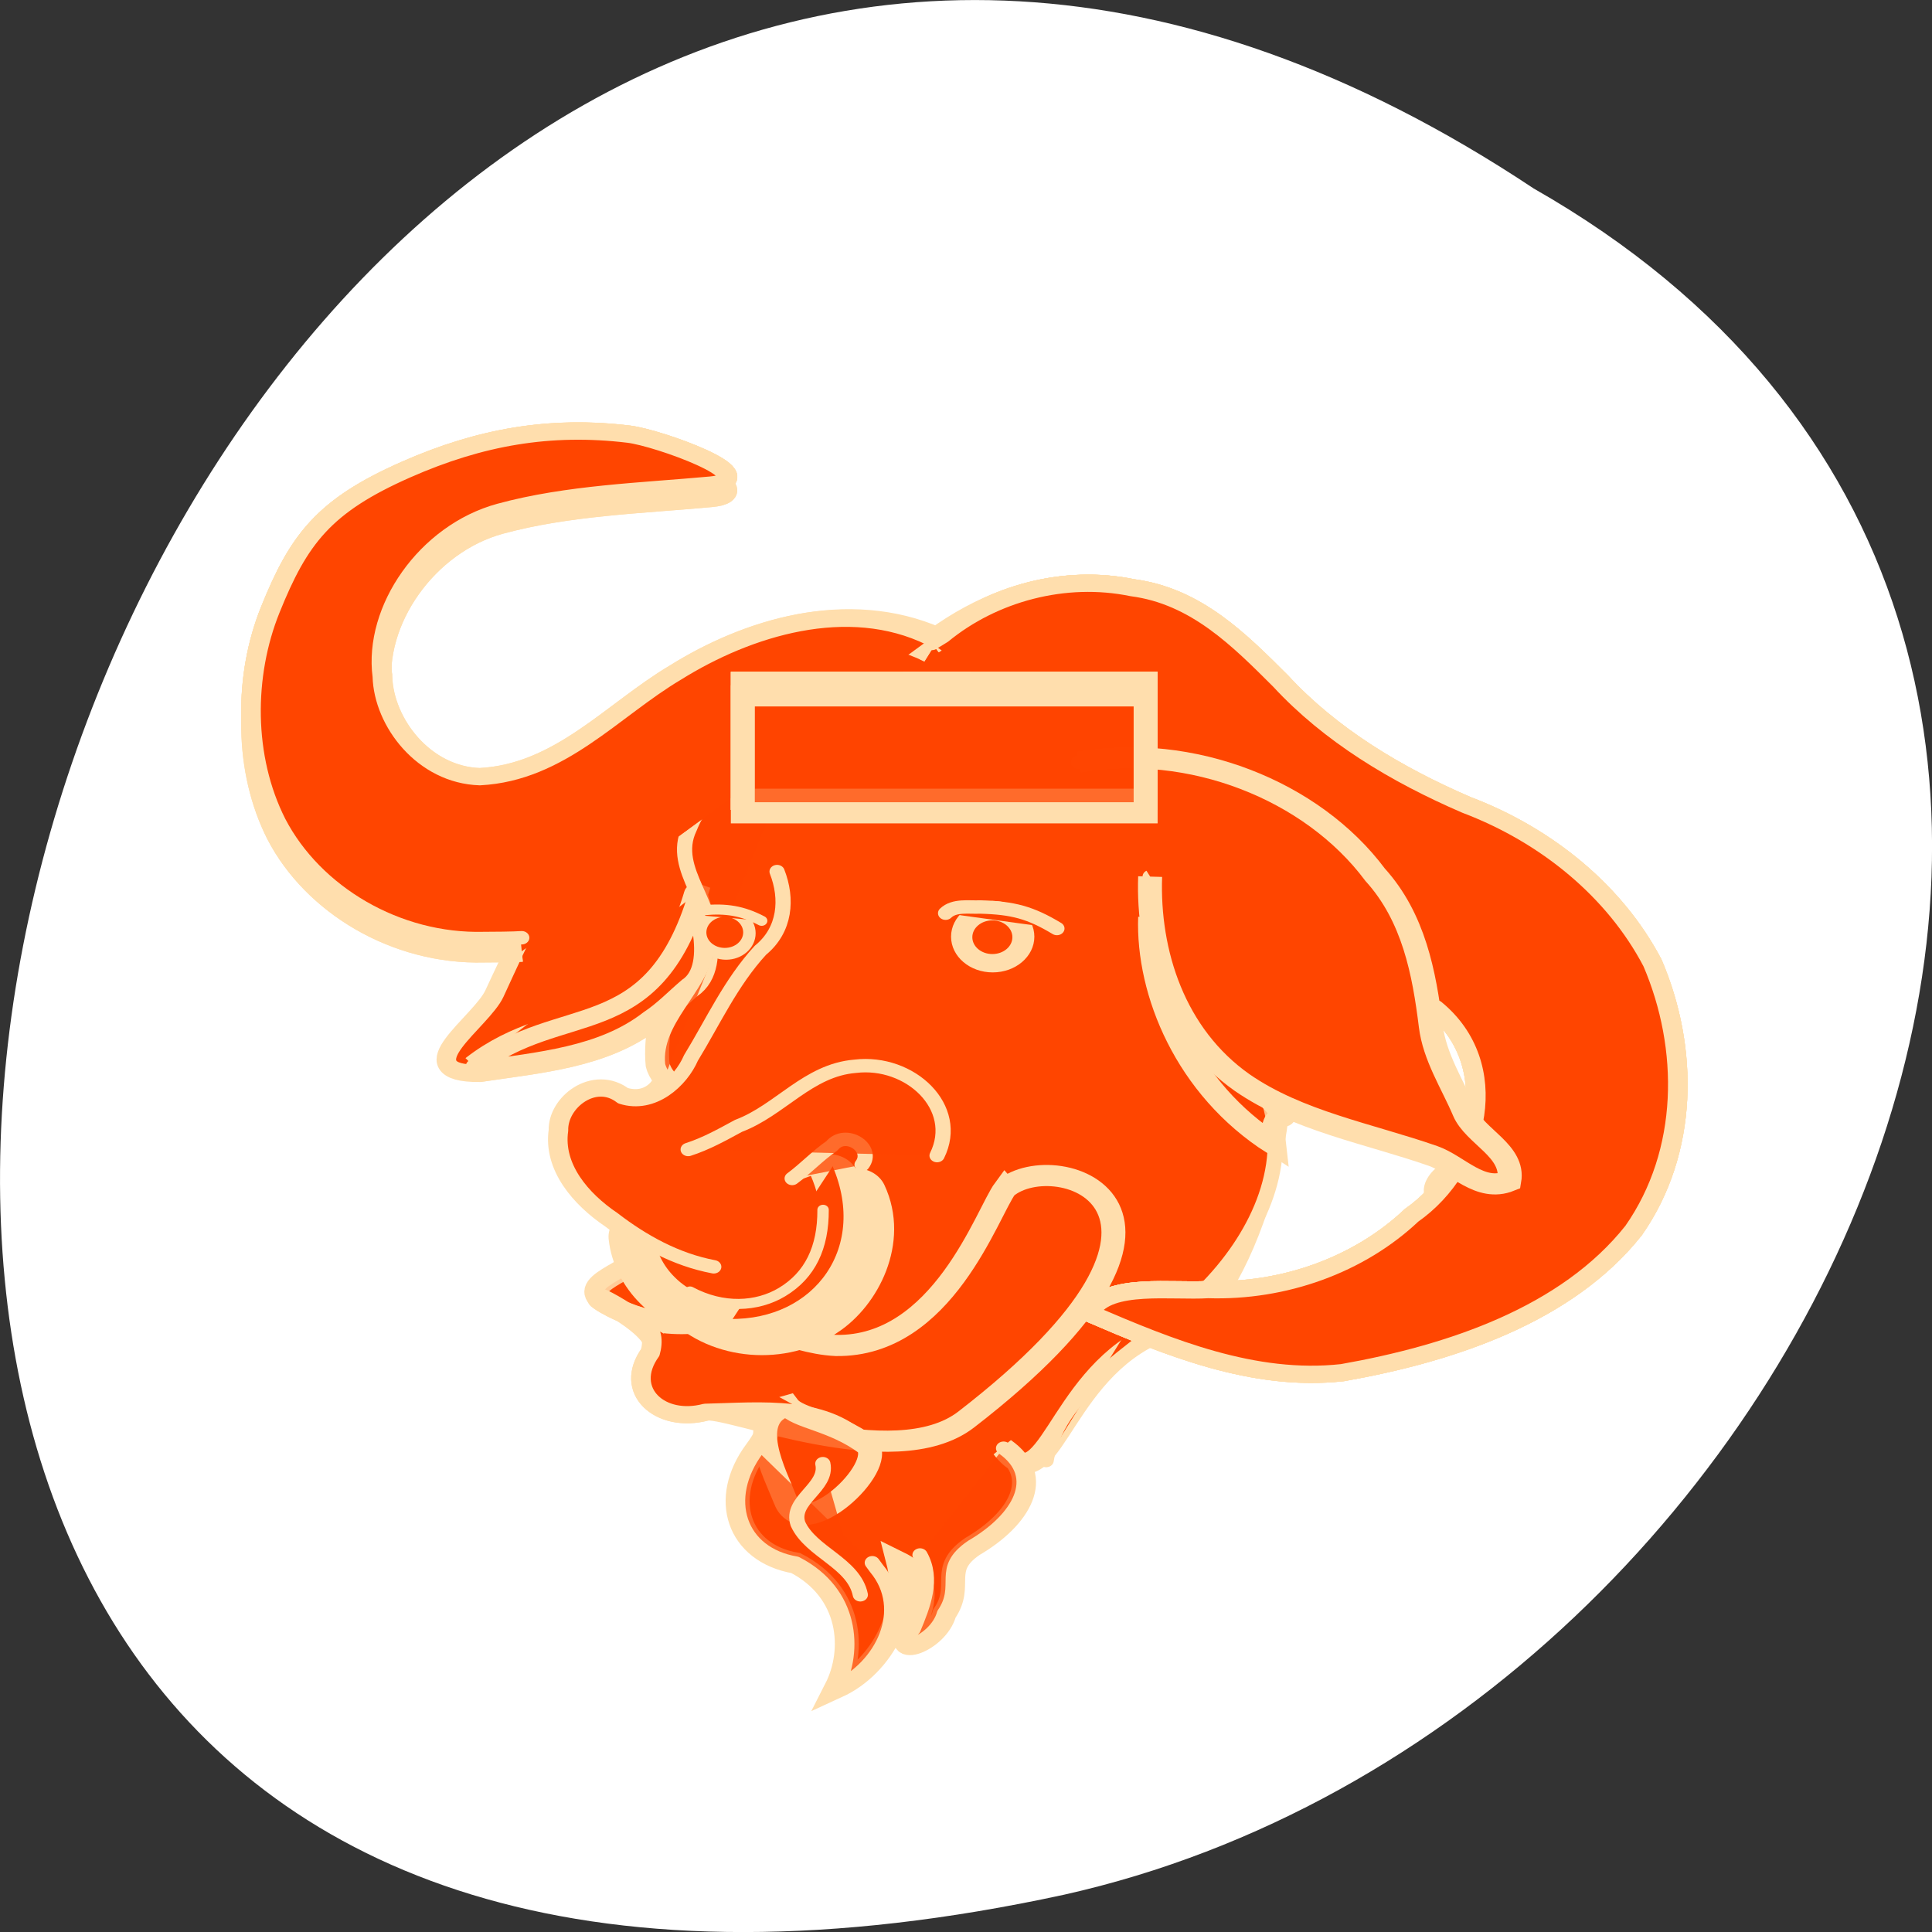 <svg xmlns="http://www.w3.org/2000/svg" xmlns:xlink="http://www.w3.org/1999/xlink" viewBox="0 0 256 256"><rect x="0" y="0" width="256" height="256" fill="#333333" stroke="none"/><defs><path id="0" d="m 49.689 27.469 c 2.899 2.692 1.921 7.635 -0.967 9.93 -2.2 2.354 -5.356 3.653 -8.552 3.537 -1.483 0.111 -4.138 -0.36 -4.835 0.988 3.219 1.566 6.752 3.221 10.426 2.76 4.526 -0.905 9.327 -2.734 12.09 -6.684 2.286 -3.711 2.292 -8.567 0.781 -12.57 -1.547 -3.35 -4.374 -5.996 -7.723 -7.432 -2.943 -1.439 -5.692 -3.313 -7.789 -5.887 -1.684 -1.899 -3.484 -3.99 -6.13 -4.38 -2.8 -0.654 -5.78 0.269 -7.875 2.22 -0.079 0.055 -0.393 0.273 -0.472 0.328"/><path id="1" d="m 142.19 134.82 c 0 1.482 -1.264 2.683 -2.824 2.683 -1.56 0 -2.824 -1.201 -2.824 -2.683 0 -1.482 1.264 -2.683 2.824 -2.683 1.56 0 2.824 1.201 2.824 2.683 z"/><path id="2" d="m 20.751 12.12 h 16.811 v 5.531 h -16.811 z"/></defs><g transform="translate(0 -796.36)"><path d="m 203.23 821.34 c -192.46 -127.95 -311 280.09 -62.2 226.07 102.82 -23.02 165.22 -167.39 62.2 -226.07 z" style="fill:#fff;color:#000"/><g transform="matrix(3.175 0 0 2.801 32.544 852.83)" style="fill:#ff4500;stroke:#ffdead"><g style="fill-rule:evenodd"><path d="m 16.546 42.37 c 0.559 0.272 0.558 0.975 0.425 1.492 -1.112 1.746 0.386 3.246 2.204 2.698 1.818 -0.548 3.653 -0.438 2.141 1.868 -1.512 2.305 -0.763 4.889 1.645 5.355 2.349 1.374 2.488 4.131 1.693 5.898 1.958 -1.016 3.096 -3.702 2.582 -5.962 1.473 0.823 1.031 2.084 0.622 3.192 -1.052 1.342 0.962 0.673 1.307 -0.742 0.817 -1.359 -0.232 -2.088 1.173 -3.176 1.964 -1.298 2.988 -3.29 1.291 -4.637 1.865 2.716 2.217 -3.164 6.101 -5.315 2.548 1.122 6 -8.08 5.315 -13.953 c 2.286 -3.711 -3.408 -20.966 -6.05 -21.355 -0.7 -0.163 -1.412 -0.233 -2.118 -0.207 -2.118 0.075 -4.183 0.963 -6.03 2.478 -3.713 -1.85 -7.868 -0.39 -10.856 1.728 -2.633 1.773 -4.822 4.741 -8.211 4.94 -2.392 -0.083 -4.1 -2.604 -4.157 -4.828 -0.372 -3.238 1.873 -6.91 4.975 -7.869 c 2.84 -0.878 5.946 -0.984 8.817 -1.285 2.207 -0.231 -2.197 -2.049 -3.44 -2.219 -0.815 -0.111 -1.607 -0.159 -2.385 -0.144 -2.334 0.046 -4.534 0.651 -6.841 1.804 -3.411 1.704 -4.446 3.257 -5.629 6.584 -1.094 3.078 -1.114 6.934 0.252 9.992 1.519 3.312 4.942 5.64 8.581 5.531 0.303 0.002 1.272 -0.013 1.574 -0.04 l 0.102 -0.08 c -0.395 0.923 -0.791 1.851 -1.157 2.753 -0.557 1.374 -3.747 3.679 -0.709 3.655 2.479 -0.421 5.176 -0.659 7.164 -2.41 0.577 -0.432 0.15 0.739 0.268 2.091 0.047 0.225 0.148 0.439 0.283 0.623 0.135 0.184 -0.491 1.39 -1.771 0.926 -1.117 -0.991 -2.592 0.277 -2.559 1.564 -0.218 1.698 0.907 3.181 2.173 4.15 0.353 0.308 0.726 0.6 1.11 0.87 l -0.016 0.008 c 0.023 0.245 0.122 0.467 0.189 0.702 l -0.047 0.008 c -0.234 0.945 -2.968 1.489 -1.48 2.458 1.488 0.97 2.868 0.992 3.653 0.918"/><path d="m 28.57 10.06 c -3.438 -1.902 -7.592 -0.446 -10.581 1.672 -2.633 1.773 -4.824 4.742 -8.214 4.941 -2.392 -0.083 -4.102 -2.603 -4.159 -4.828 -0.372 -3.238 1.878 -6.91 4.98 -7.87 c 2.84 -0.878 5.941 -0.978 8.813 -1.279 2.207 -0.231 -2.192 -2.056 -3.436 -2.226 -3.259 -0.444 -6.157 0.129 -9.232 1.665 -3.411 1.704 -4.443 3.257 -5.626 6.584 -1.094 3.078 -1.114 6.93 0.252 9.988 1.519 3.312 4.942 5.639 8.581 5.53 0.303 0.002 1.275 -0.009 1.577 -0.036"/><path d="m 31.697 36.06 c -0.749 1.149 -2.605 7.515 -7.06 7.435 -2.032 -0.108 -3.795 -1.619 -5.914 -1.068 -0.784 0.074 -2.163 0.055 -3.651 -0.915 -1.488 -0.97 1.249 -1.512 1.484 -2.457" style="fill-opacity:0.122;stroke-linecap:round;stroke-linejoin:round;stroke-width:0.634"/><path d="m 31.7 36.06 c 2.156 -2.042 9.833 0.896 -1.626 10.931 -3.034 2.657 -9.99 -0.711 -10.899 -0.437 -1.818 0.548 -3.316 -0.951 -2.204 -2.698 1 -0.956 -3.385 -3.316 -1.897 -2.346 1.488 0.97 2.868 0.992 3.653 0.918 2.119 -0.551 3.88 0.954 5.912 1.061 4.454 0.08 6.312 -6.281 7.06 -7.43 z"/></g><g style="stroke-linecap:round"><g><g style="stroke-linejoin:bevel;stroke-width:2.536"><path d="m 24.338 35.708 c 0.875 2.107 -0.239 4.523 -1.551 5.486 -1.587 1.25 -3.983 1.039 -5.343 -0.504 -0.57 -0.63 -0.947 -1.467 -1.03 -2.347"/><path d="m 25.487 36.38 c 0.875 2.107 -0.239 4.523 -1.551 5.486 -1.587 1.25 -3.983 1.039 -5.343 -0.504 -0.57 -0.63 -0.947 -1.467 -1.03 -2.347"/></g><g style="stroke-linejoin:round"><path d="m 24.18 35.23 c 1.111 2.905 -0.081 5 -1.393 5.965 -1.587 1.25 -3.983 1.039 -5.343 -0.504 -0.57 -0.63 -0.947 -1.467 -1.03 -2.347" style="stroke-width:1.268"/><path d="m 24.653 34.751 c 1.662 4.102 -0.711 7.796 -4.464 7.721" style="stroke-width:0.476"/></g></g><path d="m 25.727 34.939 c 0.532 -0.795 -0.69 -1.682 -1.259 -0.894 -0.597 0.464 -1.078 1.058 -1.658 1.543" style="fill-opacity:0.75;fill-rule:evenodd;stroke-linejoin:round;stroke-width:0.634"/></g><path d="m 22.534 50.823 c 0.745 2.147 4.217 -1.569 3.407 -2.613 -1.399 -1.184 -2.896 -1.256 -3.312 -1.876 -1.818 0.548 -0.548 3.182 -0.094 4.489 z" style="fill-opacity:0.75;fill-rule:evenodd"/><g style="stroke-linecap:round;stroke-linejoin:round;stroke-width:0.634"><path d="m 25.94 48.21 c -1.622 -2.087 -4.454 -1.708 -6.763 -1.65 -1.818 0.548 -3.318 -0.955 -2.206 -2.701 0.132 -0.518 0.138 -1.219 -0.421 -1.491"/><g style="fill-opacity:0.75;fill-rule:evenodd"><path d="m 21.316 48.43 c -1.512 2.305 -0.765 4.888 1.643 5.354 2.349 1.374 2.493 4.136 1.697 5.903 1.958 -1.016 3.093 -3.709 1.674 -5.649 -0.059 -0.09 -0.118 -0.18 -0.176 -0.271"/><path d="m 31.632 48.35 c 1.697 1.347 0.671 3.338 -1.294 4.636 -1.405 1.088 -0.354 1.82 -1.172 3.18 -0.345 1.415 -2.361 2.087 -1.309 0.745 0.409 -1.109 0.856 -2.369 0.288 -3.511"/></g><path d="m 42.73 31.982 c 0.833 3.14 -0.554 6.438 -2.708 8.88 -2.202 2.495 -6.107 4.557 -6.612 8.07"/></g><g style="fill-rule:evenodd"><g><use xlink:href="#0"/><path d="m 21.976 10.01 h 13.36 v 5.869 h -13.36 z"/></g><path d="m 20.468 16.179 c -2.252 0.98 -5.18 0.589 -6.423 3.131 -1.463 2.296 -2.548 5.03 -3.576 7.563 -0.557 1.374 -3.745 3.675 -0.706 3.652 2.479 -0.421 5.175 -0.655 7.163 -2.406 0.599 -0.449 1.08 -1.028 1.615 -1.545" style="stroke-linecap:round;stroke-linejoin:round;stroke-width:0.634"/><path d="m 9.508 30.27 c 3.66 -3.238 7.396 -0.984 9.289 -8.141 -0.11 -0.046 1.166 3.364 -0.26 4.445 -0.535 0.517 -1.014 1.092 -1.614 1.54 -1.988 1.752 -4.684 1.989 -7.164 2.41"/><path d="m 22.881 15.538 c -2.122 -0.017 -3.688 1.609 -4.361 3.502 -0.841 1.985 1.27 3.668 0.751 5.646 -0.319 1.978 -2.26 3.428 -2.077 5.521 0.047 0.225 0.146 0.437 0.281 0.621" style="fill-opacity:0.75;stroke-linecap:round;stroke-linejoin:round;stroke-width:0.634"/><use xlink:href="#0"/><g><path d="m 24.09 49.08 c 0.22 1.129 -1.38 1.715 -1.038 2.848 0.545 1.355 2.33 1.839 2.603 3.355" style="fill-opacity:0.75;stroke-linecap:round;stroke-linejoin:round;stroke-width:0.634"/><g style="stroke-width:1.25"><use transform="matrix(-0.504 0 0 0.511 101.42 -44.743)" xlink:href="#1"/><use transform="matrix(-0.358 0 0 0.379 69.944 -27.11)" xlink:href="#1"/></g></g><g><use transform="matrix(-0.18 0 0 0.191 55.827 -1.905)" xlink:href="#1"/><use transform="matrix(-0.132 0 0 0.138 37.985 4.956)" xlink:href="#1"/></g></g><g style="stroke-linecap:round;stroke-linejoin:round"><path d="m 16.11 37.704 c -0.245 0.671 -0.155 1.171 0.055 1.575" style="stroke-width:0.476"/><g style="fill-rule:evenodd;stroke-width:0.634"><path d="m 22.18 21.07 c 0.445 1.287 0.35 2.754 -0.693 3.721 -1.238 1.526 -1.973 3.375 -2.9 5.094 -0.428 1.126 -1.601 2.334 -2.882 1.87 -1.117 -0.991 -2.592 0.275 -2.558 1.562 -0.218 1.698 0.905 3.183 2.17 4.152 1.222 1.065 2.625 1.958 4.221 2.299"/><path d="m 28.857 34.506 c 1 -2.285 -1.129 -4.536 -3.414 -4.225 -1.973 0.181 -3.131 2.077 -4.874 2.82 -0.675 0.416 -1.352 0.845 -2.099 1.117" style="fill-opacity:0.75"/></g><g><path d="m 24.1 37.07 c 0.009 1.788 -0.542 3.094 -1.708 3.89 -1.045 0.713 -2.487 0.8 -3.847 -0.025" style="stroke-width:0.476"/><path d="m 9.508 30.27 c 3.66 -3.238 7.396 -0.984 9.289 -8.141" style="stroke-width:0.634"/></g></g><g style="fill-rule:evenodd"><use xlink:href="#0"/><use xlink:href="#2" style="fill-opacity:0.75"/><use xlink:href="#0"/><g style="fill-opacity:0.184"><path d="m 49.939 36.537 c 1.089 0.281 -0.154 -0.382 1.811 0.963 1.457 0.947 2.185 0.533 1.373 -1.087 -1.986 -3.094 -4.244 -0.226 -3.184 0.124 z"/><path d="m 42.575 31.601 c 1.615 2.02 0.105 0.028 0.346 2.378 c -3.646 -2.628 -5.282 -7.185 -5.171 -10.756"/></g><g style="stroke-linecap:round;stroke-linejoin:round;stroke-width:0.634"><use xlink:href="#0"/><use xlink:href="#5"/></g><path d="m 28.57 10.694 c -3.438 -1.902 -7.592 -0.446 -10.581 1.672 -2.633 1.773 -4.824 4.742 -8.214 4.941 -2.392 -0.083 -4.102 -2.603 -4.159 -4.828 -0.372 -3.238 1.878 -6.911 4.98 -7.87 c 2.84 -0.878 5.941 -0.978 8.813 -1.279 2.207 -0.231 -2.192 -2.056 -3.436 -2.226 -3.259 -0.444 -6.157 0.129 -9.232 1.665 -3.411 1.704 -4.443 3.257 -5.626 6.584 -1.094 3.078 -1.114 6.93 0.252 9.988 1.519 3.312 4.942 5.639 8.581 5.53 0.303 0.002 1.275 -0.009 1.577 -0.036" id="3"/><use xlink:href="#3"/><path d="m 5.617 11.84 c -0.372 -3.238 1.878 -6.91 4.98 -7.87 2.84 -0.878 5.941 -0.978 8.813 -1.279 2.207 -0.231 -2.192 -2.056 -3.436 -2.226 -3.259 -0.444 -6.157 0.129 -9.232 1.665 -3.411 1.704 -4.443 3.257 -5.626 6.584 -1.094 3.078 -1.114 6.93 0.252 9.988" id="4"/><path d="m 34.762 15.898 c 4.687 -0.937 9.741 1.314 12.378 5.322 1.615 2.02 2.05 4.66 2.323 7.163 0.16 1.471 0.903 2.741 1.4 4.065 0.441 1.174 2.096 1.82 1.874 3.262 -1.225 0.56 -2.153 -0.781 -3.189 -1.19 -2.674 -1.057 -5.643 -1.647 -7.963 -3.472 -2.867 -2.289 -3.946 -6.17 -3.835 -9.74" id="5"/><use xlink:href="#4"/><path d="m 28.57 10.06 c -3.438 -1.902 -7.592 -0.446 -10.581 1.672 -2.633 1.773 -4.824 4.742 -8.214 4.941 -2.392 -0.083 -4.102 -2.603 -4.159 -4.828 -0.372 -3.238 1.878 -6.91 4.98 -7.87 c 2.84 -0.878 5.941 -0.978 8.813 -1.279 2.207 -0.231 -2.192 -2.056 -3.436 -2.226 -3.259 -0.444 -6.157 0.129 -9.232 1.665 -3.411 1.704 -4.443 3.257 -5.626 6.584 -1.094 3.078 -1.114 6.93 0.252 9.988 1.519 3.312 4.942 5.639 8.581 5.53 0.303 0.002 1.275 -0.009 1.577 -0.036" style="stroke-linecap:round;stroke-linejoin:round;stroke-width:0.634"/><g style="fill-opacity:0.75"><g><use xlink:href="#2"/><use xlink:href="#2"/><use xlink:href="#2"/></g><path d="m 20.751 12.759 h 16.811 v 5.531 h -16.811 z"/></g></g><g><use transform="matrix(-0.355 0 0 0.36 80.64 -24.36)" xlink:href="#1" style="stroke-width:0.938"/><use transform="matrix(-0.312 0 0 0.316 63.48 -18.655)" xlink:href="#1" style="stroke-width:0.723"/><g style="stroke-linecap:round;stroke-linejoin:round"><path d="m 33.859 23.764 c -1.108 -0.756 -1.828 -0.976 -3.201 -1.018 -0.478 0.025 -1.08 -0.106 -1.445 0.293" style="stroke-width:0.634"/><path d="m 21.537 23.399 c -0.807 -0.479 -1.499 -0.599 -2.417 -0.5 -0.273 0.215 -0.177 -0.026 -0.437 0.212" style="stroke-width:0.476"/></g></g></g></g></svg>